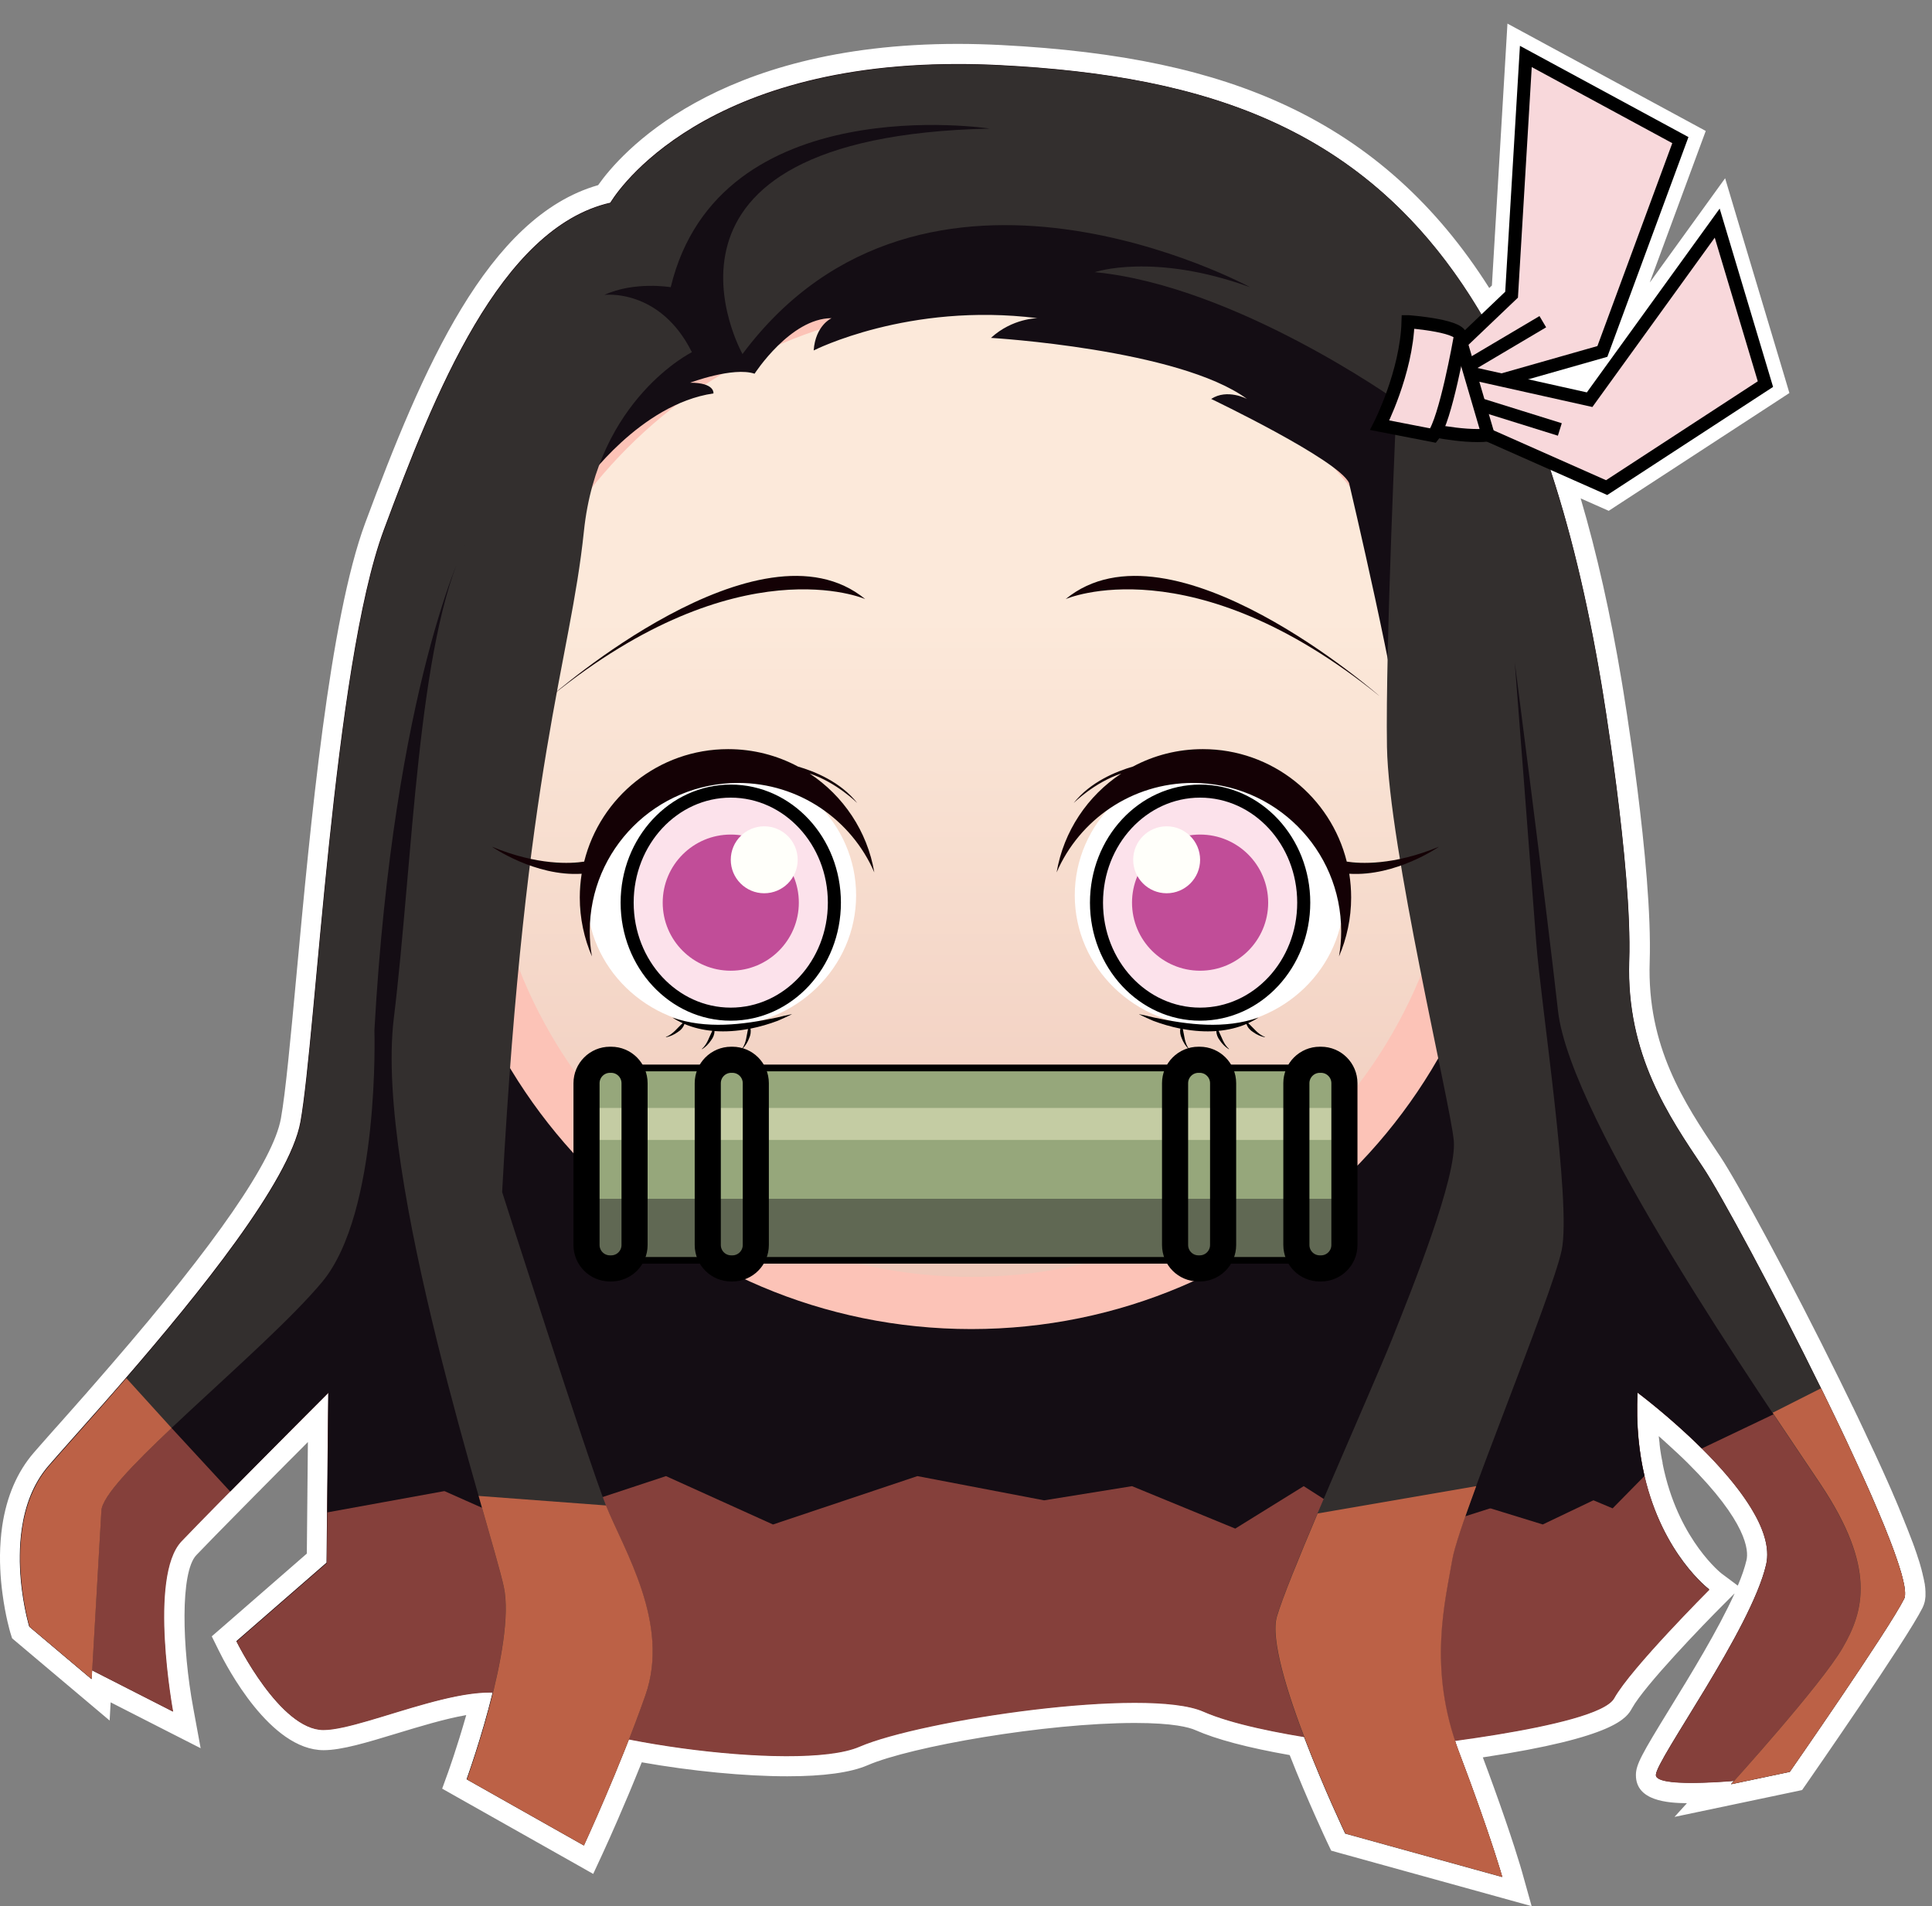 <svg width="74" height="73" viewBox="0 0 74 73" fill="none" xmlns="http://www.w3.org/2000/svg">
<rect x="0" y="0" width="74" height="73" fill="#808080" stroke="none"/>
<path d="M51.257 70.545L51.181 70.385C51.174 70.367 50.391 68.716 49.675 66.871C48.003 66.586 46.745 66.261 45.939 65.904C45.623 65.765 44.936 65.599 43.468 65.599C39.988 65.599 34.755 66.522 33.073 67.248C32.471 67.509 31.486 67.641 30.15 67.641C28.458 67.641 26.308 67.424 24.334 67.054C24.292 67.16 24.248 67.266 24.207 67.372C24.127 67.571 24.047 67.767 23.969 67.958L23.721 68.553L23.541 68.982C23.365 69.395 23.205 69.759 23.075 70.054L23.011 70.196C22.83 70.602 22.719 70.842 22.719 70.842L22.543 71.225L17.409 68.328L17.52 68.02C17.525 68.007 17.982 66.744 18.383 65.227C17.411 65.31 16.181 65.684 15.081 66.02C13.98 66.356 13.031 66.646 12.39 66.646C10.54 66.646 8.897 63.408 8.716 63.038L8.584 62.772L12.132 59.684L12.184 54.284L9.378 57.106L9.096 57.39C8.22 58.276 7.595 58.917 7.233 59.294C6.401 60.168 6.657 63.553 7.013 65.48L7.155 66.253L3.879 64.584L3.85 65.1L0.796 62.524L0.763 62.413C0.755 62.39 0.587 61.821 0.476 60.989C0.434 60.679 0.409 60.372 0.393 60.072C0.385 59.907 0.383 59.739 0.385 59.566C0.388 59.196 0.416 58.837 0.465 58.498C0.62 57.441 0.995 56.563 1.582 55.886L2.615 54.718L3.698 53.493L4.117 53.015L4.525 52.545C8.613 47.824 10.838 44.581 11.137 42.904C11.318 41.901 11.512 39.8 11.737 37.366C12.267 31.648 12.993 23.813 14.344 20.172C16.522 14.312 18.995 8.508 23.142 7.431C23.729 6.537 27.143 2.072 36.683 2.072C37.215 2.072 37.765 2.087 38.318 2.115C45.233 2.469 52.264 3.88 56.957 11.643L57.515 11.113L58.086 1.531L64.838 5.185L61.83 13.33L65.915 7.679L68.07 14.873L61.567 19.11L59.91 18.377C60.631 20.666 61.239 23.265 61.714 26.121C61.763 26.408 62.903 33.196 62.784 36.8C62.673 40.186 64.215 42.493 65.456 44.346L65.559 44.501C66.202 45.465 68.223 49.188 70.094 52.989L70.438 53.692L70.763 54.369L70.425 54.56L70.773 54.392L71.127 55.139L71.425 55.777L71.724 56.434L72.006 57.067L72.267 57.672L72.347 57.86L72.006 58.046L72.363 57.896L72.507 58.248L72.616 58.519L72.817 59.038L72.908 59.281L73.065 59.733L73.133 59.94L73.158 60.031L72.799 60.183L73.171 60.072L73.241 60.323L73.282 60.501L73.314 60.659L73.324 60.728L72.947 60.824L73.329 60.764L73.337 60.811L73.342 60.873L72.96 60.943L73.344 60.909V60.956C73.35 60.987 73.35 61.01 73.347 61.036C73.347 61.064 73.347 61.082 73.347 61.098C73.347 61.132 73.342 61.157 73.337 61.183C73.334 61.209 73.329 61.232 73.324 61.25C73.314 61.297 73.295 61.349 73.272 61.395C72.675 62.589 69.019 67.847 68.864 68.07L68.776 68.196L65.207 68.948L65.481 68.646C65.226 68.656 64.99 68.661 64.773 68.661C63.928 68.661 63.027 68.607 63.027 67.974C63.027 67.679 63.282 67.232 64.285 65.599C65.394 63.793 66.915 61.318 67.259 59.829C67.471 58.914 66.631 57.465 64.9 55.744C64.833 55.677 64.667 55.516 64.667 55.516C64.605 55.457 64.458 55.318 64.458 55.318L64.215 55.09L63.996 54.891L63.786 54.708L63.582 54.532L63.388 54.369L63.086 54.118C63.086 54.16 63.086 54.199 63.086 54.237C63.086 54.302 63.091 54.364 63.094 54.429L63.104 54.653C63.109 54.736 63.114 54.819 63.122 54.901L63.135 55.051C63.143 55.142 63.153 55.23 63.163 55.32L63.176 55.423C63.189 55.522 63.202 55.617 63.218 55.71L63.228 55.775C63.246 55.881 63.262 55.981 63.282 56.08L63.29 56.113C63.311 56.219 63.334 56.325 63.357 56.429C64.016 59.268 65.678 60.553 65.696 60.563L66.052 60.832L65.74 61.147C65.711 61.178 62.766 64.126 62.158 65.219C62.006 65.493 61.608 66.212 56.249 66.979C56.471 67.566 56.667 68.098 56.84 68.576C57.138 69.398 57.399 70.157 57.618 70.837C57.817 71.449 57.903 71.757 57.908 71.77L58.094 72.431L51.249 70.537L51.257 70.545ZM60.722 14.873L61.471 13.836L59.096 14.511L60.722 14.873Z" fill="#140105"/>
<path d="M58.442 2.162L64.362 5.366L61.375 13.459L57.99 14.421C58.032 14.508 58.07 14.596 58.109 14.687L60.884 15.307L65.773 8.545L67.621 14.71L61.538 18.674L59.277 17.671C60.104 20.108 60.794 22.927 61.339 26.188C61.339 26.188 62.523 33.186 62.404 36.793C62.285 40.4 63.941 42.772 65.243 44.723C65.889 45.69 67.931 49.462 69.752 53.168C69.752 53.168 69.752 53.17 69.755 53.173C69.809 53.287 69.866 53.398 69.921 53.511C69.921 53.517 69.926 53.519 69.926 53.524C69.983 53.638 70.037 53.754 70.094 53.868C70.094 53.868 70.094 53.873 70.096 53.873C70.15 53.987 70.205 54.098 70.259 54.209C70.261 54.214 70.264 54.219 70.267 54.224C70.318 54.331 70.368 54.436 70.419 54.542C70.424 54.555 70.432 54.566 70.437 54.579C70.489 54.687 70.541 54.793 70.59 54.899C70.592 54.907 70.597 54.912 70.6 54.92C70.649 55.023 70.698 55.124 70.745 55.227C70.75 55.24 70.758 55.253 70.763 55.269C70.809 55.367 70.856 55.465 70.9 55.563C70.907 55.579 70.915 55.594 70.921 55.61C70.964 55.703 71.008 55.796 71.05 55.889C71.057 55.907 71.068 55.927 71.076 55.946C71.117 56.036 71.158 56.126 71.2 56.214C71.21 56.235 71.218 56.253 71.228 56.274C71.267 56.361 71.308 56.447 71.347 56.532C71.357 56.555 71.368 56.576 71.378 56.599C71.414 56.682 71.453 56.765 71.489 56.845C71.499 56.868 71.51 56.894 71.522 56.917C71.559 56.997 71.592 57.075 71.626 57.152C71.636 57.178 71.649 57.204 71.659 57.227C71.693 57.302 71.727 57.38 71.758 57.455C71.768 57.48 71.781 57.506 71.791 57.532C71.822 57.604 71.853 57.674 71.882 57.746C71.895 57.775 71.905 57.803 71.918 57.829C71.946 57.896 71.975 57.964 72.003 58.031C72.016 58.059 72.029 58.09 72.039 58.119C72.065 58.181 72.091 58.243 72.117 58.305C72.13 58.336 72.143 58.367 72.156 58.398C72.179 58.457 72.205 58.517 72.228 58.576C72.241 58.607 72.254 58.638 72.264 58.669C72.287 58.726 72.308 58.783 72.331 58.84C72.344 58.871 72.355 58.899 72.368 58.93C72.388 58.982 72.406 59.033 72.427 59.085C72.44 59.116 72.453 59.15 72.463 59.181C72.481 59.23 72.499 59.276 72.517 59.325C72.528 59.356 72.541 59.39 72.551 59.418C72.569 59.465 72.585 59.511 72.6 59.558C72.61 59.586 72.621 59.617 72.631 59.646C72.647 59.69 72.659 59.734 72.675 59.775C72.685 59.803 72.696 59.832 72.703 59.86C72.716 59.902 72.729 59.94 72.742 59.979C72.75 60.008 72.76 60.036 72.768 60.062C72.778 60.098 72.789 60.134 72.802 60.17C72.809 60.196 72.817 60.225 72.825 60.25C72.835 60.284 72.843 60.318 72.851 60.349C72.859 60.374 72.866 60.4 72.871 60.424C72.879 60.455 72.887 60.486 72.892 60.514C72.897 60.537 72.905 60.56 72.908 60.584C72.915 60.615 72.918 60.641 72.926 60.669C72.931 60.69 72.933 60.71 72.939 60.731C72.944 60.757 72.946 60.78 72.949 60.803C72.951 60.822 72.954 60.842 72.957 60.86C72.959 60.883 72.959 60.904 72.962 60.925C72.962 60.943 72.964 60.961 72.967 60.977C72.967 60.997 72.967 61.015 72.967 61.033C72.967 61.046 72.967 61.062 72.967 61.075C72.967 61.095 72.962 61.111 72.959 61.129C72.959 61.137 72.959 61.147 72.957 61.157C72.951 61.181 72.944 61.204 72.933 61.222C72.342 62.406 68.553 67.85 68.553 67.85L66.305 68.323C66.305 68.323 66.347 68.279 66.416 68.199C65.939 68.238 65.326 68.274 64.784 68.274C64.042 68.274 63.424 68.204 63.424 67.974C63.424 67.398 67.07 62.411 67.647 59.914C67.951 58.599 66.561 56.837 65.184 55.468C65.114 55.4 65.047 55.333 64.977 55.266C64.967 55.256 64.957 55.245 64.949 55.237C64.884 55.175 64.82 55.114 64.755 55.054C64.742 55.041 64.729 55.028 64.716 55.015C64.654 54.956 64.592 54.899 64.53 54.842C64.517 54.829 64.502 54.816 64.489 54.803C64.427 54.746 64.367 54.692 64.308 54.641C64.295 54.628 64.28 54.615 64.267 54.602C64.21 54.55 64.153 54.498 64.096 54.449C64.081 54.436 64.065 54.423 64.052 54.411C63.995 54.361 63.941 54.315 63.887 54.269C63.874 54.258 63.861 54.245 63.848 54.235C63.796 54.191 63.745 54.147 63.693 54.103C63.678 54.09 63.665 54.08 63.649 54.067C63.6 54.026 63.553 53.987 63.507 53.948C63.494 53.938 63.481 53.927 63.471 53.917C63.424 53.878 63.38 53.842 63.339 53.809C63.326 53.798 63.316 53.79 63.303 53.78C63.261 53.746 63.223 53.715 63.187 53.687C63.176 53.677 63.163 53.669 63.153 53.661C63.117 53.633 63.083 53.604 63.05 53.578C63.042 53.573 63.034 53.568 63.026 53.56C62.995 53.535 62.964 53.511 62.936 53.488C62.928 53.483 62.92 53.478 62.913 53.47C62.889 53.452 62.864 53.434 62.846 53.418C62.838 53.413 62.833 53.408 62.825 53.403C62.758 53.351 62.719 53.323 62.719 53.323C62.711 53.483 62.706 53.638 62.706 53.79C62.706 53.852 62.706 53.912 62.706 53.971C62.706 54.062 62.706 54.15 62.706 54.237C62.706 54.315 62.711 54.39 62.714 54.465C62.716 54.532 62.719 54.599 62.721 54.666C62.727 54.752 62.734 54.837 62.739 54.922C62.745 54.974 62.747 55.026 62.752 55.075C62.76 55.168 62.77 55.261 62.783 55.354C62.789 55.39 62.791 55.426 62.796 55.462C62.809 55.563 62.825 55.661 62.838 55.759C62.84 55.783 62.846 55.806 62.848 55.829C62.866 55.935 62.884 56.041 62.905 56.145C62.905 56.155 62.91 56.168 62.913 56.178C62.936 56.289 62.959 56.4 62.982 56.506C63.685 59.537 65.466 60.865 65.466 60.865C65.466 60.865 62.46 63.871 61.82 65.023C61.414 65.754 58.096 66.331 55.727 66.654C55.773 66.79 55.817 66.93 55.871 67.07C56.099 67.669 56.3 68.212 56.476 68.7C56.827 69.674 57.081 70.424 57.251 70.948C57.45 71.561 57.535 71.865 57.535 71.865L51.522 70.201C51.522 70.201 50.688 68.444 49.949 66.506C48.553 66.276 47.042 65.953 46.086 65.532C45.546 65.294 44.605 65.194 43.46 65.194C40.003 65.194 34.69 66.106 32.912 66.876C32.328 67.129 31.334 67.238 30.142 67.238C28.316 67.238 26.031 66.982 24.083 66.599C24.083 66.605 24.08 66.61 24.078 66.612C24.052 66.679 24.026 66.744 24 66.811C23.946 66.946 23.894 67.08 23.84 67.212C23.76 67.411 23.68 67.605 23.602 67.796C23.564 67.889 23.527 67.979 23.489 68.07C23.445 68.178 23.398 68.284 23.354 68.39C23.292 68.537 23.233 68.679 23.173 68.816C22.998 69.227 22.84 69.589 22.708 69.884C22.688 69.933 22.667 69.979 22.646 70.023C22.465 70.426 22.357 70.664 22.357 70.664L17.873 68.134C17.873 68.134 18.439 66.576 18.873 64.806C18.83 64.806 18.786 64.806 18.742 64.806C16.791 64.806 13.675 66.24 12.38 66.24C10.716 66.24 9.054 62.85 9.054 62.85L12.507 59.845L12.571 53.323C12.571 53.323 12.295 53.599 11.866 54.028C11.824 54.069 11.78 54.113 11.739 54.157C11.718 54.178 11.695 54.201 11.672 54.224C11.633 54.263 11.594 54.302 11.556 54.341C11.406 54.491 11.246 54.654 11.072 54.824C11.052 54.845 11.031 54.865 11.008 54.889C10.933 54.966 10.855 55.044 10.775 55.124C10.76 55.139 10.744 55.155 10.729 55.17C10.641 55.258 10.553 55.346 10.463 55.436C10.426 55.473 10.39 55.511 10.351 55.548C10.287 55.612 10.222 55.679 10.155 55.744C10.127 55.772 10.101 55.798 10.072 55.827C9.982 55.917 9.894 56.008 9.804 56.098C9.793 56.108 9.786 56.116 9.775 56.126C9.675 56.227 9.576 56.328 9.476 56.429C9.45 56.455 9.426 56.478 9.401 56.504C9.331 56.576 9.258 56.646 9.189 56.718C9.155 56.752 9.119 56.788 9.085 56.822C8.99 56.917 8.897 57.013 8.804 57.106C8.034 57.886 7.336 58.597 6.935 59.015C5.656 60.359 6.615 65.54 6.615 65.54L3.512 63.959C3.499 64.17 3.494 64.294 3.494 64.294L2.46 63.424L1.119 62.292C1.119 62.292 0.951 61.739 0.845 60.93C0.809 60.661 0.78 60.361 0.767 60.046C0.76 59.889 0.757 59.726 0.76 59.56C0.762 59.23 0.786 58.889 0.835 58.545C0.961 57.687 1.258 56.827 1.86 56.132C1.93 56.051 2.008 55.964 2.088 55.871C2.116 55.837 2.147 55.801 2.178 55.767C2.235 55.703 2.295 55.635 2.359 55.563C2.395 55.522 2.434 55.478 2.473 55.434C2.537 55.359 2.607 55.281 2.677 55.204C2.915 54.935 3.178 54.641 3.46 54.32C3.488 54.287 3.519 54.253 3.55 54.219C3.649 54.111 3.747 53.997 3.848 53.883C3.889 53.837 3.93 53.788 3.974 53.741C4.072 53.628 4.176 53.511 4.277 53.395C4.315 53.351 4.354 53.307 4.393 53.263C4.527 53.108 4.664 52.951 4.804 52.79C7.579 49.584 11.096 45.243 11.507 42.964C12.101 39.661 12.768 25.491 14.698 20.299C16.628 15.105 19.15 8.725 23.377 7.762C23.377 7.762 26.401 2.452 36.672 2.452C37.191 2.452 37.732 2.464 38.29 2.493C46.225 2.901 52.605 4.868 56.861 12.25L57.882 11.278L58.424 2.154M57.739 0.901L57.667 2.116L57.143 10.935L57.042 11.03C55.026 7.844 52.486 5.557 49.303 4.061C46.411 2.702 42.931 1.961 38.347 1.725C37.788 1.697 37.23 1.681 36.69 1.681C27.365 1.681 23.737 5.914 22.91 7.09C18.667 8.304 16.176 14.142 13.987 20.033C12.618 23.72 11.889 31.584 11.357 37.325C11.132 39.752 10.938 41.845 10.76 42.832C10.47 44.439 8.277 47.62 4.235 52.289C4.096 52.449 3.961 52.607 3.827 52.759L3.724 52.878L3.713 52.891L3.411 53.237L3.287 53.38L2.99 53.715L2.902 53.816C2.656 54.093 2.429 54.351 2.217 54.589L2.119 54.697L1.92 54.922L1.837 55.015L1.801 55.057L1.62 55.261L1.587 55.3L1.527 55.367C1.444 55.46 1.367 55.55 1.295 55.633C0.659 56.367 0.253 57.312 0.085 58.442C0.034 58.796 0.005 59.173 0 59.56C0 59.731 0 59.909 0.01 60.088C0.023 60.398 0.052 60.718 0.096 61.039C0.209 61.899 0.388 62.498 0.395 62.522L0.463 62.741L0.638 62.889L1.979 64.02L3.013 64.891L4.199 65.891L4.238 65.194L6.284 66.238L7.685 66.951L7.401 65.406C6.974 63.101 6.899 60.209 7.519 59.558C7.871 59.188 8.496 58.55 9.377 57.659L9.659 57.374L9.708 57.323L9.76 57.271L9.824 57.206L9.972 57.059L10.036 56.992L10.344 56.682L10.359 56.666L10.372 56.654L10.641 56.382L10.69 56.333L10.724 56.3L10.915 56.106L11.028 55.992L11.295 55.726L11.333 55.687L11.434 55.586L11.576 55.444L11.607 55.413L11.638 55.38L11.793 55.225L11.752 59.498L8.561 62.276L8.111 62.666L8.375 63.201C8.687 63.84 10.354 67.026 12.395 67.026C13.093 67.026 14.067 66.728 15.197 66.385C16.073 66.119 17.031 65.827 17.858 65.682C17.507 66.92 17.163 67.871 17.16 67.881L16.936 68.499L17.507 68.822L21.99 71.351L22.721 71.765L23.075 71.002C23.075 71.002 23.186 70.76 23.37 70.351L23.432 70.209C23.564 69.915 23.724 69.548 23.899 69.132C23.959 68.995 24.018 68.85 24.083 68.703C24.127 68.597 24.173 68.488 24.217 68.38L24.331 68.103C24.411 67.912 24.491 67.716 24.571 67.514C24.574 67.506 24.576 67.499 24.582 67.491C26.489 67.829 28.53 68.026 30.155 68.026C31.546 68.026 32.582 67.884 33.233 67.602C34.881 66.889 40.034 65.984 43.473 65.984C44.949 65.984 45.556 66.155 45.786 66.258C46.587 66.612 47.799 66.933 49.398 67.214C50.093 68.984 50.804 70.483 50.835 70.553L50.987 70.873L51.329 70.969L57.342 72.633L58.665 73L58.295 71.677C58.292 71.664 58.202 71.349 58.003 70.729C57.783 70.049 57.52 69.284 57.22 68.455C57.086 68.082 56.944 67.698 56.796 67.302C61.892 66.532 62.308 65.785 62.512 65.416C62.993 64.55 65.212 62.245 66.029 61.431L66.44 61.02C65.812 62.413 64.747 64.147 63.975 65.403C62.874 67.194 62.659 67.579 62.659 67.982C62.659 68.971 63.879 69.049 64.613 69.057L64.138 69.581L66.476 69.09L68.724 68.617L69.024 68.553L69.2 68.3C69.355 68.075 73.026 62.796 73.636 61.576C73.672 61.504 73.701 61.424 73.722 61.338C73.727 61.312 73.732 61.282 73.737 61.25C73.742 61.212 73.747 61.178 73.75 61.137C73.75 61.108 73.75 61.08 73.75 61.051C73.75 61.018 73.75 60.987 73.75 60.953C73.75 60.93 73.747 60.904 73.745 60.878V60.86C73.742 60.834 73.74 60.806 73.737 60.778C73.737 60.757 73.732 60.734 73.727 60.713V60.7V60.685C73.722 60.659 73.716 60.633 73.711 60.604C73.709 60.586 73.703 60.566 73.698 60.545V60.529L73.693 60.514C73.688 60.486 73.683 60.457 73.675 60.426L73.659 60.364L73.654 60.343L73.649 60.318C73.644 60.292 73.636 60.266 73.631 60.237L73.613 60.173L73.608 60.15L73.603 60.126C73.595 60.098 73.587 60.07 73.579 60.039L73.561 59.977L73.554 59.951L73.548 59.93C73.538 59.896 73.53 59.865 73.52 59.832L73.502 59.775L73.492 59.747L73.484 59.721L73.45 59.62L73.43 59.555L73.422 59.529L73.411 59.498L73.375 59.393L73.352 59.331L73.342 59.3L73.334 59.274L73.29 59.155L73.267 59.09L73.254 59.057L73.243 59.031L73.197 58.909L73.171 58.842L73.158 58.809L73.096 58.648L73.07 58.584L73.06 58.555L72.99 58.382L72.964 58.32L72.951 58.287L72.946 58.271L72.879 58.106L72.856 58.051L72.84 58.013L72.833 57.992L72.763 57.822L72.737 57.757L72.727 57.731L72.641 57.527L72.616 57.465L72.605 57.442L72.512 57.227L72.492 57.178L72.479 57.147L72.378 56.917L72.355 56.863L72.344 56.84L72.238 56.602L72.22 56.563L72.205 56.529L72.094 56.281L72.073 56.237L72.063 56.214L71.944 55.953L71.926 55.914L71.915 55.891L71.791 55.62L71.781 55.599L71.763 55.563L71.631 55.281L71.61 55.237L71.471 54.94L71.463 54.922L71.453 54.899L71.308 54.592L71.298 54.571L71.145 54.248L71.138 54.23L71.127 54.212L70.975 53.894L70.964 53.876L70.802 53.54V53.535L70.796 53.529L70.629 53.188L70.623 53.175L70.458 52.837C68.577 49.015 66.546 45.274 65.895 44.299L65.791 44.144C64.52 42.242 63.078 40.087 63.187 36.827C63.305 33.186 62.161 26.356 62.112 26.069C61.688 23.529 61.163 21.188 60.543 19.087L61.233 19.392L61.618 19.563L61.969 19.333L68.052 15.369L68.538 15.051L68.373 14.496L66.525 8.33L66.076 6.826L65.156 8.1L63.189 10.821L65.101 5.645L65.334 5.015L64.742 4.694L58.822 1.49L57.752 0.911L57.739 0.901ZM66.559 60.723L65.936 60.258C65.936 60.258 64.367 59.031 63.745 56.346C63.721 56.248 63.701 56.145 63.68 56.041V56.028V56.013C63.657 55.914 63.641 55.819 63.623 55.721L63.613 55.656C63.597 55.566 63.584 55.473 63.574 55.38L63.566 55.307V55.279C63.553 55.194 63.543 55.108 63.535 55.02C63.535 55.013 63.535 55.005 63.535 55C63.538 55 63.541 55.005 63.543 55.008L63.572 55.033L63.587 55.046C63.641 55.093 63.696 55.142 63.752 55.194L63.778 55.217L63.791 55.23C63.851 55.281 63.907 55.336 63.967 55.39L63.988 55.411L64.006 55.426C64.065 55.48 64.124 55.537 64.187 55.594L64.205 55.61L64.228 55.63C64.29 55.687 64.352 55.746 64.414 55.806L64.427 55.816L64.442 55.832C64.51 55.896 64.574 55.961 64.641 56.026C66.926 58.297 66.98 59.385 66.895 59.749C66.827 60.036 66.714 60.367 66.561 60.726L66.559 60.723Z" fill="white"/>
<path d="M62.721 53.336C62.721 53.336 68.223 57.429 67.647 59.923C67.07 62.416 63.424 67.406 63.424 67.982C63.424 68.558 67.267 68.129 67.267 68.129L70.781 63.889L72.06 60.809L68.414 52.698L62.721 42.848L60.228 31.527L59.331 23.468L56.582 23.853L58.181 36.643L51.466 40.16L18.977 36.388L20.959 17.685L16.801 19.375L13.602 33.765L12.899 44.318L4.458 55.638L2.476 59.796V63.434L6.633 65.553C6.633 65.553 5.675 60.372 6.954 59.029C8.233 57.685 12.582 53.336 12.582 53.336L12.517 59.861L9.062 62.866C9.062 62.866 10.726 66.256 12.388 66.256C14.049 66.256 18.719 63.889 20.062 65.233C21.406 66.576 30.551 67.92 32.918 66.897C35.285 65.874 43.918 64.594 46.093 65.553C48.269 66.512 53.321 66.961 53.321 66.961C53.321 66.961 61.187 66.194 61.828 65.041C62.468 63.889 65.474 60.884 65.474 60.884C65.474 60.884 62.468 58.646 62.724 53.336H62.721Z" fill="#85403B"/>
<path d="M15.731 56.53L19.901 58.383L25.509 56.53L29.607 58.383L35.139 56.53L39.992 57.458L43.359 56.915L47.313 58.54L49.935 56.915L53.196 59L59.744 56.915L61.767 57.765L62.99 56.522L52.078 49.38L27.108 52.189L23.382 50.318L15.731 56.53Z" fill="#140D14"/>
<path d="M6.571 54.687L8.817 57.121C10.52 55.398 12.582 53.335 12.582 53.335L12.538 57.919L18.22 56.886L22.649 56.08L25.688 55.527L49.243 55.348L51.311 55.984L56.316 57.527L59.091 58.382L62.988 56.522C62.776 55.614 62.662 54.555 62.722 53.333C62.722 53.333 63.949 54.248 65.184 55.472L67.936 54.16L68.871 53.713L68.414 52.695L62.722 42.844L60.228 31.524L59.331 23.464L56.582 23.849L58.181 36.64L51.466 40.157L18.977 36.384L20.959 17.681L16.801 19.371L13.602 33.762L12.899 44.315L5.793 53.844L6.569 54.684L6.571 54.687Z" fill="#140D14"/>
<path d="M22.388 18.496C22.388 18.496 24.515 15.477 27.326 15.067C27.326 15.067 27.396 14.656 26.434 14.656C26.434 14.656 28.08 14.038 28.902 14.312C28.902 14.312 30.274 12.185 31.851 12.185C31.851 12.185 31.233 12.459 31.166 13.421C31.166 13.421 34.801 11.568 39.739 12.185C39.739 12.185 38.778 12.185 37.956 12.94C37.956 12.94 45.158 13.364 47.763 15.278C47.763 15.278 47.008 14.873 46.391 15.278C46.391 15.278 51.259 17.604 51.672 18.496C51.672 18.496 53.662 26.93 53.662 28.439C53.662 29.948 54.897 20.552 54.897 20.552L52.84 12.87L47.011 7.726L40.507 4.537L30.773 4.108L20.933 12.317C20.933 12.317 22.117 14.514 22.39 18.493L22.388 18.496Z" fill="#140D14"/>
<path d="M37.202 49.899C48.029 49.899 56.807 41.122 56.807 30.294C56.807 19.467 48.029 10.69 37.202 10.69C26.375 10.69 17.597 19.467 17.597 30.294C17.597 41.122 26.375 49.899 37.202 49.899Z" fill="url(#paint0_linear_823_44142)" stroke="#FCC3B7" stroke-width="2" stroke-miterlimit="10"/>
<path d="M22.388 18.496C22.388 18.496 24.515 15.477 27.326 15.067C27.326 15.067 27.396 14.656 26.434 14.656C26.434 14.656 28.08 14.038 28.902 14.312C28.902 14.312 30.274 12.185 31.851 12.185C31.851 12.185 31.233 12.459 31.166 13.421C31.166 13.421 34.801 11.568 39.739 12.185C39.739 12.185 38.778 12.185 37.956 12.94C37.956 12.94 45.158 13.364 47.763 15.278C47.763 15.278 47.008 14.873 46.391 15.278C46.391 15.278 51.259 17.604 51.672 18.496C51.672 18.496 53.662 26.93 53.662 28.439C53.662 29.948 54.897 20.552 54.897 20.552L52.84 12.87L47.011 7.726L40.507 4.537L30.773 4.108L20.933 12.317C20.933 12.317 22.117 14.514 22.39 18.493L22.388 18.496Z" fill="#140D14"/>
<path d="M23.142 11.294C23.142 11.294 25.269 11.02 26.502 13.488C26.502 13.488 22.892 15.271 22.365 20.346C21.837 25.421 20.124 29.193 19.233 45.651C19.233 45.651 22.525 55.938 23.209 57.654C23.894 59.369 25.677 62.181 24.719 64.922C23.757 67.667 22.365 70.677 22.365 70.677L17.881 68.147C17.881 68.147 19.765 62.966 19.295 60.77C18.825 58.571 14.341 45.088 15.083 39.005C15.825 32.922 15.974 24.612 17.827 20.829C17.827 20.829 15.083 26.245 14.341 39.452C14.341 39.452 14.563 46.426 12.339 49.095C10.114 51.765 3.956 56.589 3.881 57.85C3.806 59.111 3.509 64.305 3.509 64.305L1.134 62.302C1.134 62.302 -0.052 58.369 1.876 56.145C3.804 53.92 10.928 46.276 11.52 42.976C12.111 39.677 12.78 25.503 14.711 20.312C16.638 15.118 19.163 8.738 23.39 7.775C23.39 7.775 26.729 1.914 38.303 2.506C49.876 3.098 58.138 7.012 61.334 26.191C61.334 26.191 62.517 33.188 62.398 36.795C62.28 40.403 63.936 42.775 65.238 44.726C66.541 46.674 73.523 60.049 72.931 61.232C72.339 62.416 68.551 67.86 68.551 67.86L66.303 68.333C66.303 68.333 69.734 64.545 70.564 63.127C71.393 61.708 71.866 60.049 69.734 56.855C67.605 53.659 60.148 42.93 59.675 38.708C59.202 34.485 58.019 25.374 58.019 25.374C58.019 25.374 58.667 33.741 58.84 36.075C59.013 38.408 60.2 46.072 59.815 47.883C59.429 49.695 55.874 58.201 55.618 59.736C55.362 61.271 54.659 63.894 55.874 67.09C57.088 70.289 57.538 71.886 57.538 71.886L51.525 70.222C51.525 70.222 48.391 63.636 48.902 61.907C49.414 60.178 52.548 53.209 53.316 51.289C54.083 49.369 55.809 45.085 55.683 43.679C55.556 42.274 53.189 32.413 53.124 28.604C53.06 24.795 53.497 15.346 53.497 15.346C53.497 15.346 47.305 10.935 41.933 10.423C41.933 10.423 44.171 9.656 47.882 10.999C47.882 10.999 35.411 4.219 28.439 13.558C28.439 13.558 23.77 5.242 37.905 4.924C37.905 4.924 27.543 3.325 25.69 10.999C25.69 10.999 24.3 10.762 23.14 11.297L23.142 11.294Z" fill="#332F2E"/>
<path d="M55.618 13.459L57.897 11.286L58.443 2.162L64.362 5.366L61.375 13.459L56.215 14.927L55.618 13.459Z" fill="#F8D8DB" stroke="black" stroke-width="0.5" stroke-miterlimit="10"/>
<path d="M56.269 16.338L61.538 18.674L67.62 14.71L65.773 8.545L60.886 15.307L55.917 14.198L56.269 16.338Z" fill="#F8D8DB" stroke="black" stroke-width="0.5" stroke-miterlimit="10"/>
<path d="M54.421 16.392C54.421 16.392 55.992 16.77 57 16.661L55.917 12.969H54.894L54.421 16.39V16.392Z" fill="#F8D8DB" stroke="black" stroke-width="0.5" stroke-miterlimit="10"/>
<path d="M53.933 12.32C53.933 12.32 56.217 12.483 55.918 12.971C55.918 12.971 55.367 16.1 54.894 16.682C54.894 16.682 53.117 16.338 52.845 16.284C52.845 16.284 53.876 14.273 53.931 12.32H53.933Z" fill="#F8D8DB" stroke="black" stroke-width="0.5" stroke-miterlimit="10"/>
<path d="M59.093 12.32L56.225 14.018" stroke="black" stroke-width="0.5" stroke-miterlimit="10"/>
<path d="M59.745 16.447L56.654 15.483" stroke="black" stroke-width="0.5" stroke-miterlimit="10"/>
<path d="M66.308 68.328L68.556 67.855C68.556 67.855 72.344 62.411 72.936 61.227C73.233 60.63 71.605 56.932 69.753 53.165L67.897 54.103C68.66 55.248 69.311 56.204 69.74 56.85C71.869 60.046 71.396 61.703 70.569 63.121C69.74 64.542 66.308 68.328 66.308 68.328Z" fill="#BC6146"/>
<path d="M6.571 54.687L4.84 52.78C3.584 54.23 2.481 55.449 1.878 56.144C-0.049 58.369 1.137 62.302 1.137 62.302L3.512 64.305C3.512 64.305 3.809 59.111 3.884 57.85C3.915 57.305 5.08 56.098 6.574 54.687H6.571Z" fill="#BC6146"/>
<path d="M57.543 71.881C57.543 71.881 57.096 70.281 55.882 67.085C54.667 63.886 55.37 61.266 55.626 59.731C55.701 59.279 56.062 58.224 56.543 56.914L50.468 57.961C49.742 59.677 49.114 61.212 48.91 61.904C48.398 63.63 51.533 70.219 51.533 70.219L57.546 71.883L57.543 71.881Z" fill="#BC6146"/>
<path d="M19.297 60.77C19.767 62.969 17.884 68.147 17.884 68.147L22.367 70.677C22.367 70.677 23.76 67.664 24.721 64.922C25.682 62.178 23.899 59.367 23.212 57.654L18.333 57.289C18.809 58.961 19.178 60.22 19.297 60.77Z" fill="#BC6146"/>
<path d="M27.633 39.297C30.482 39.297 32.791 37.055 32.791 34.289C32.791 31.523 30.482 29.281 27.633 29.281C24.785 29.281 22.476 31.523 22.476 34.289C22.476 37.055 24.785 39.297 27.633 39.297Z" fill="white"/>
<path d="M31.013 29.625C32.039 29.961 32.835 30.754 32.835 30.754C32.199 29.945 31.204 29.542 30.563 29.356C29.767 28.93 28.855 28.689 27.889 28.689C25.225 28.689 22.99 30.524 22.375 32.997C21.868 33.075 20.597 33.152 18.842 32.426C18.842 32.426 20.483 33.573 22.279 33.462C22.233 33.759 22.207 34.062 22.207 34.372C22.207 35.173 22.375 35.935 22.672 36.627C22.617 36.315 22.589 35.994 22.589 35.666C22.589 32.527 25.134 29.984 28.271 29.984C30.607 29.984 32.615 31.395 33.488 33.41C33.22 31.829 32.297 30.472 31.013 29.625Z" fill="#140105"/>
<path d="M27.99 38.839C30.182 38.839 31.959 36.927 31.959 34.568C31.959 32.209 30.182 30.297 27.99 30.297C25.798 30.297 24.021 32.209 24.021 34.568C24.021 36.927 25.798 38.839 27.99 38.839Z" fill="#FCE2EB" stroke="black" stroke-width="0.5" stroke-miterlimit="10"/>
<path d="M27.99 37.175C29.43 37.175 30.597 36.008 30.597 34.568C30.597 33.128 29.43 31.961 27.99 31.961C26.55 31.961 25.383 33.128 25.383 34.568C25.383 36.008 26.55 37.175 27.99 37.175Z" fill="#C14D98"/>
<path d="M29.271 34.209C29.979 34.209 30.553 33.635 30.553 32.927C30.553 32.219 29.979 31.645 29.271 31.645C28.564 31.645 27.99 32.219 27.99 32.927C27.99 33.635 28.564 34.209 29.271 34.209Z" fill="#FFFFFA"/>
<path d="M30.326 38.84C30.13 38.876 29.941 38.925 29.752 38.969C28.442 39.248 27.049 39.419 25.755 38.969C25.881 39.052 26.013 39.121 26.148 39.184C25.938 39.37 25.783 39.605 25.509 39.711V39.724C25.672 39.693 25.822 39.623 25.956 39.527C26.075 39.455 26.171 39.349 26.215 39.215C26.553 39.359 26.915 39.442 27.282 39.478C27.16 39.718 27.096 39.982 26.884 40.171L26.892 40.181C27.029 40.096 27.145 39.977 27.235 39.842C27.316 39.739 27.367 39.615 27.367 39.486C27.794 39.517 28.228 39.486 28.651 39.408C28.592 39.667 28.587 39.93 28.427 40.158L28.437 40.165C28.551 40.052 28.639 39.91 28.695 39.757C28.747 39.644 28.77 39.514 28.744 39.393C29.106 39.321 29.458 39.217 29.788 39.093C29.969 39.016 30.15 38.933 30.326 38.845V38.84Z" fill="black"/>
<path d="M46.324 39.297C49.172 39.297 51.481 37.055 51.481 34.289C51.481 31.523 49.172 29.281 46.324 29.281C43.475 29.281 41.166 31.523 41.166 34.289C41.166 37.055 43.475 39.297 46.324 39.297Z" fill="white"/>
<path d="M42.946 29.625C41.92 29.961 41.124 30.754 41.124 30.754C41.76 29.945 42.755 29.542 43.396 29.356C44.192 28.93 45.104 28.689 46.07 28.689C48.734 28.689 50.969 30.524 51.584 32.997C52.091 33.075 53.362 33.152 55.117 32.426C55.117 32.426 53.476 33.573 51.68 33.462C51.727 33.759 51.752 34.062 51.752 34.372C51.752 35.173 51.584 35.935 51.287 36.627C51.342 36.315 51.37 35.994 51.37 35.666C51.37 32.527 48.825 29.984 45.688 29.984C43.352 29.984 41.344 31.395 40.471 33.41C40.739 31.829 41.662 30.472 42.946 29.625Z" fill="#140105"/>
<path d="M45.967 38.839C48.159 38.839 49.936 36.927 49.936 34.568C49.936 32.209 48.159 30.297 45.967 30.297C43.775 30.297 41.998 32.209 41.998 34.568C41.998 36.927 43.775 38.839 45.967 38.839Z" fill="#FCE2EB" stroke="black" stroke-width="0.5" stroke-miterlimit="10"/>
<path d="M45.967 37.175C47.407 37.175 48.574 36.008 48.574 34.568C48.574 33.128 47.407 31.961 45.967 31.961C44.527 31.961 43.359 33.128 43.359 34.568C43.359 36.008 44.527 37.175 45.967 37.175Z" fill="#C14D98"/>
<path d="M44.685 34.209C45.393 34.209 45.967 33.635 45.967 32.927C45.967 32.219 45.393 31.645 44.685 31.645C43.978 31.645 43.404 32.219 43.404 32.927C43.404 33.635 43.978 34.209 44.685 34.209Z" fill="#FFFFFA"/>
<path d="M43.631 38.84C43.827 38.876 44.016 38.925 44.205 38.969C45.515 39.248 46.907 39.419 48.202 38.969C48.075 39.052 47.944 39.121 47.809 39.184C48.019 39.37 48.173 39.605 48.447 39.711V39.724C48.285 39.693 48.135 39.623 48 39.527C47.882 39.455 47.786 39.349 47.742 39.215C47.404 39.359 47.042 39.442 46.675 39.478C46.796 39.718 46.861 39.982 47.073 40.171L47.065 40.181C46.928 40.096 46.812 39.977 46.721 39.842C46.641 39.739 46.59 39.615 46.59 39.486C46.163 39.517 45.729 39.486 45.305 39.408C45.365 39.667 45.37 39.93 45.53 40.158L45.52 40.165C45.406 40.052 45.318 39.91 45.261 39.757C45.21 39.644 45.186 39.514 45.212 39.393C44.85 39.321 44.499 39.217 44.168 39.093C43.987 39.016 43.807 38.933 43.631 38.845V38.84Z" fill="black"/>
<path d="M50.791 40.899H23.253V48.263H50.791V40.899Z" fill="#96A77B"/>
<path d="M50.662 41.028V48.134H23.382V41.028H50.662ZM50.92 40.77H23.124V48.393H50.92V40.77Z" fill="black"/>
<path d="M51.019 42.431H23.383V43.656H51.019V42.431Z" fill="#C4CCA3"/>
<path d="M50.662 45.909H23.383V48.134H50.662V45.909Z" fill="#606853"/>
<path d="M23.409 40.586H23.362C22.867 40.586 22.465 40.988 22.465 41.483V47.679C22.465 48.175 22.867 48.576 23.362 48.576H23.409C23.904 48.576 24.305 48.175 24.305 47.679V41.483C24.305 40.988 23.904 40.586 23.409 40.586Z" fill="#96A77B"/>
<path d="M28.052 40.586H28.006C27.51 40.586 27.109 40.988 27.109 41.483V47.679C27.109 48.175 27.51 48.576 28.006 48.576H28.052C28.547 48.576 28.949 48.175 28.949 47.679V41.483C28.949 40.988 28.547 40.586 28.052 40.586Z" fill="#96A77B"/>
<path d="M45.951 40.586H45.904C45.409 40.586 45.008 40.988 45.008 41.483V47.679C45.008 48.175 45.409 48.576 45.904 48.576H45.951C46.446 48.576 46.848 48.175 46.848 47.679V41.483C46.848 40.988 46.446 40.586 45.951 40.586Z" fill="#96A77B"/>
<path d="M50.597 40.586H50.551C50.056 40.586 49.654 40.988 49.654 41.483V47.679C49.654 48.175 50.056 48.576 50.551 48.576H50.597C51.093 48.576 51.494 48.175 51.494 47.679V41.483C51.494 40.988 51.093 40.586 50.597 40.586Z" fill="#96A77B"/>
<path d="M27.109 47.659C27.109 48.168 27.52 48.578 28.029 48.578C28.538 48.578 28.949 48.168 28.949 47.659V45.909H27.109V47.659Z" fill="#606853"/>
<path d="M49.654 47.659C49.654 48.168 50.065 48.578 50.574 48.578C51.083 48.578 51.494 48.168 51.494 47.659V45.909H49.654V47.659Z" fill="#606853"/>
<path d="M22.465 47.659C22.465 48.168 22.876 48.578 23.385 48.578C23.894 48.578 24.305 48.168 24.305 47.659V45.909H22.465V47.659Z" fill="#606853"/>
<path d="M45.008 47.659C45.008 48.168 45.419 48.578 45.928 48.578C46.437 48.578 46.848 48.168 46.848 47.659V45.909H45.008V47.659Z" fill="#606853"/>
<path d="M24.305 42.431H22.465V43.656H24.305V42.431Z" fill="#C4CCA3"/>
<path d="M28.949 42.431H27.109V43.656H28.949V42.431Z" fill="#C4CCA3"/>
<path d="M46.848 42.431H45.008V43.656H46.848V42.431Z" fill="#C4CCA3"/>
<path d="M51.494 42.431H49.654V43.656H51.494V42.431Z" fill="#C4CCA3"/>
<path d="M23.409 40.586H23.362C22.867 40.586 22.465 40.988 22.465 41.483V47.679C22.465 48.175 22.867 48.576 23.362 48.576H23.409C23.904 48.576 24.305 48.175 24.305 47.679V41.483C24.305 40.988 23.904 40.586 23.409 40.586Z" stroke="black" stroke-miterlimit="10"/>
<path d="M28.052 40.586H28.006C27.51 40.586 27.109 40.988 27.109 41.483V47.679C27.109 48.175 27.51 48.576 28.006 48.576H28.052C28.547 48.576 28.949 48.175 28.949 47.679V41.483C28.949 40.988 28.547 40.586 28.052 40.586Z" stroke="black" stroke-miterlimit="10"/>
<path d="M45.951 40.586H45.904C45.409 40.586 45.008 40.988 45.008 41.483V47.679C45.008 48.175 45.409 48.576 45.904 48.576H45.951C46.446 48.576 46.848 48.175 46.848 47.679V41.483C46.848 40.988 46.446 40.586 45.951 40.586Z" stroke="black" stroke-miterlimit="10"/>
<path d="M50.597 40.586H50.551C50.056 40.586 49.654 40.988 49.654 41.483V47.679C49.654 48.175 50.056 48.576 50.551 48.576H50.597C51.093 48.576 51.494 48.175 51.494 47.679V41.483C51.494 40.988 51.093 40.586 50.597 40.586Z" stroke="black" stroke-miterlimit="10"/>
<path d="M40.817 22.943C40.817 22.943 45.636 20.829 52.84 26.659C52.84 26.659 44.858 19.628 40.817 22.943Z" fill="#140105"/>
<path d="M33.14 22.943C33.14 22.943 28.321 20.829 21.117 26.659C21.117 26.659 29.099 19.628 33.14 22.943Z" fill="#140105"/>
<defs>
<linearGradient id="paint0_linear_823_44142" x1="37.202" y1="23.643" x2="37.202" y2="62.855" gradientUnits="userSpaceOnUse">
<stop stop-color="#FCE9DA"/>
<stop offset="1" stop-color="#E7B7A9"/>
</linearGradient>
</defs>
</svg>
